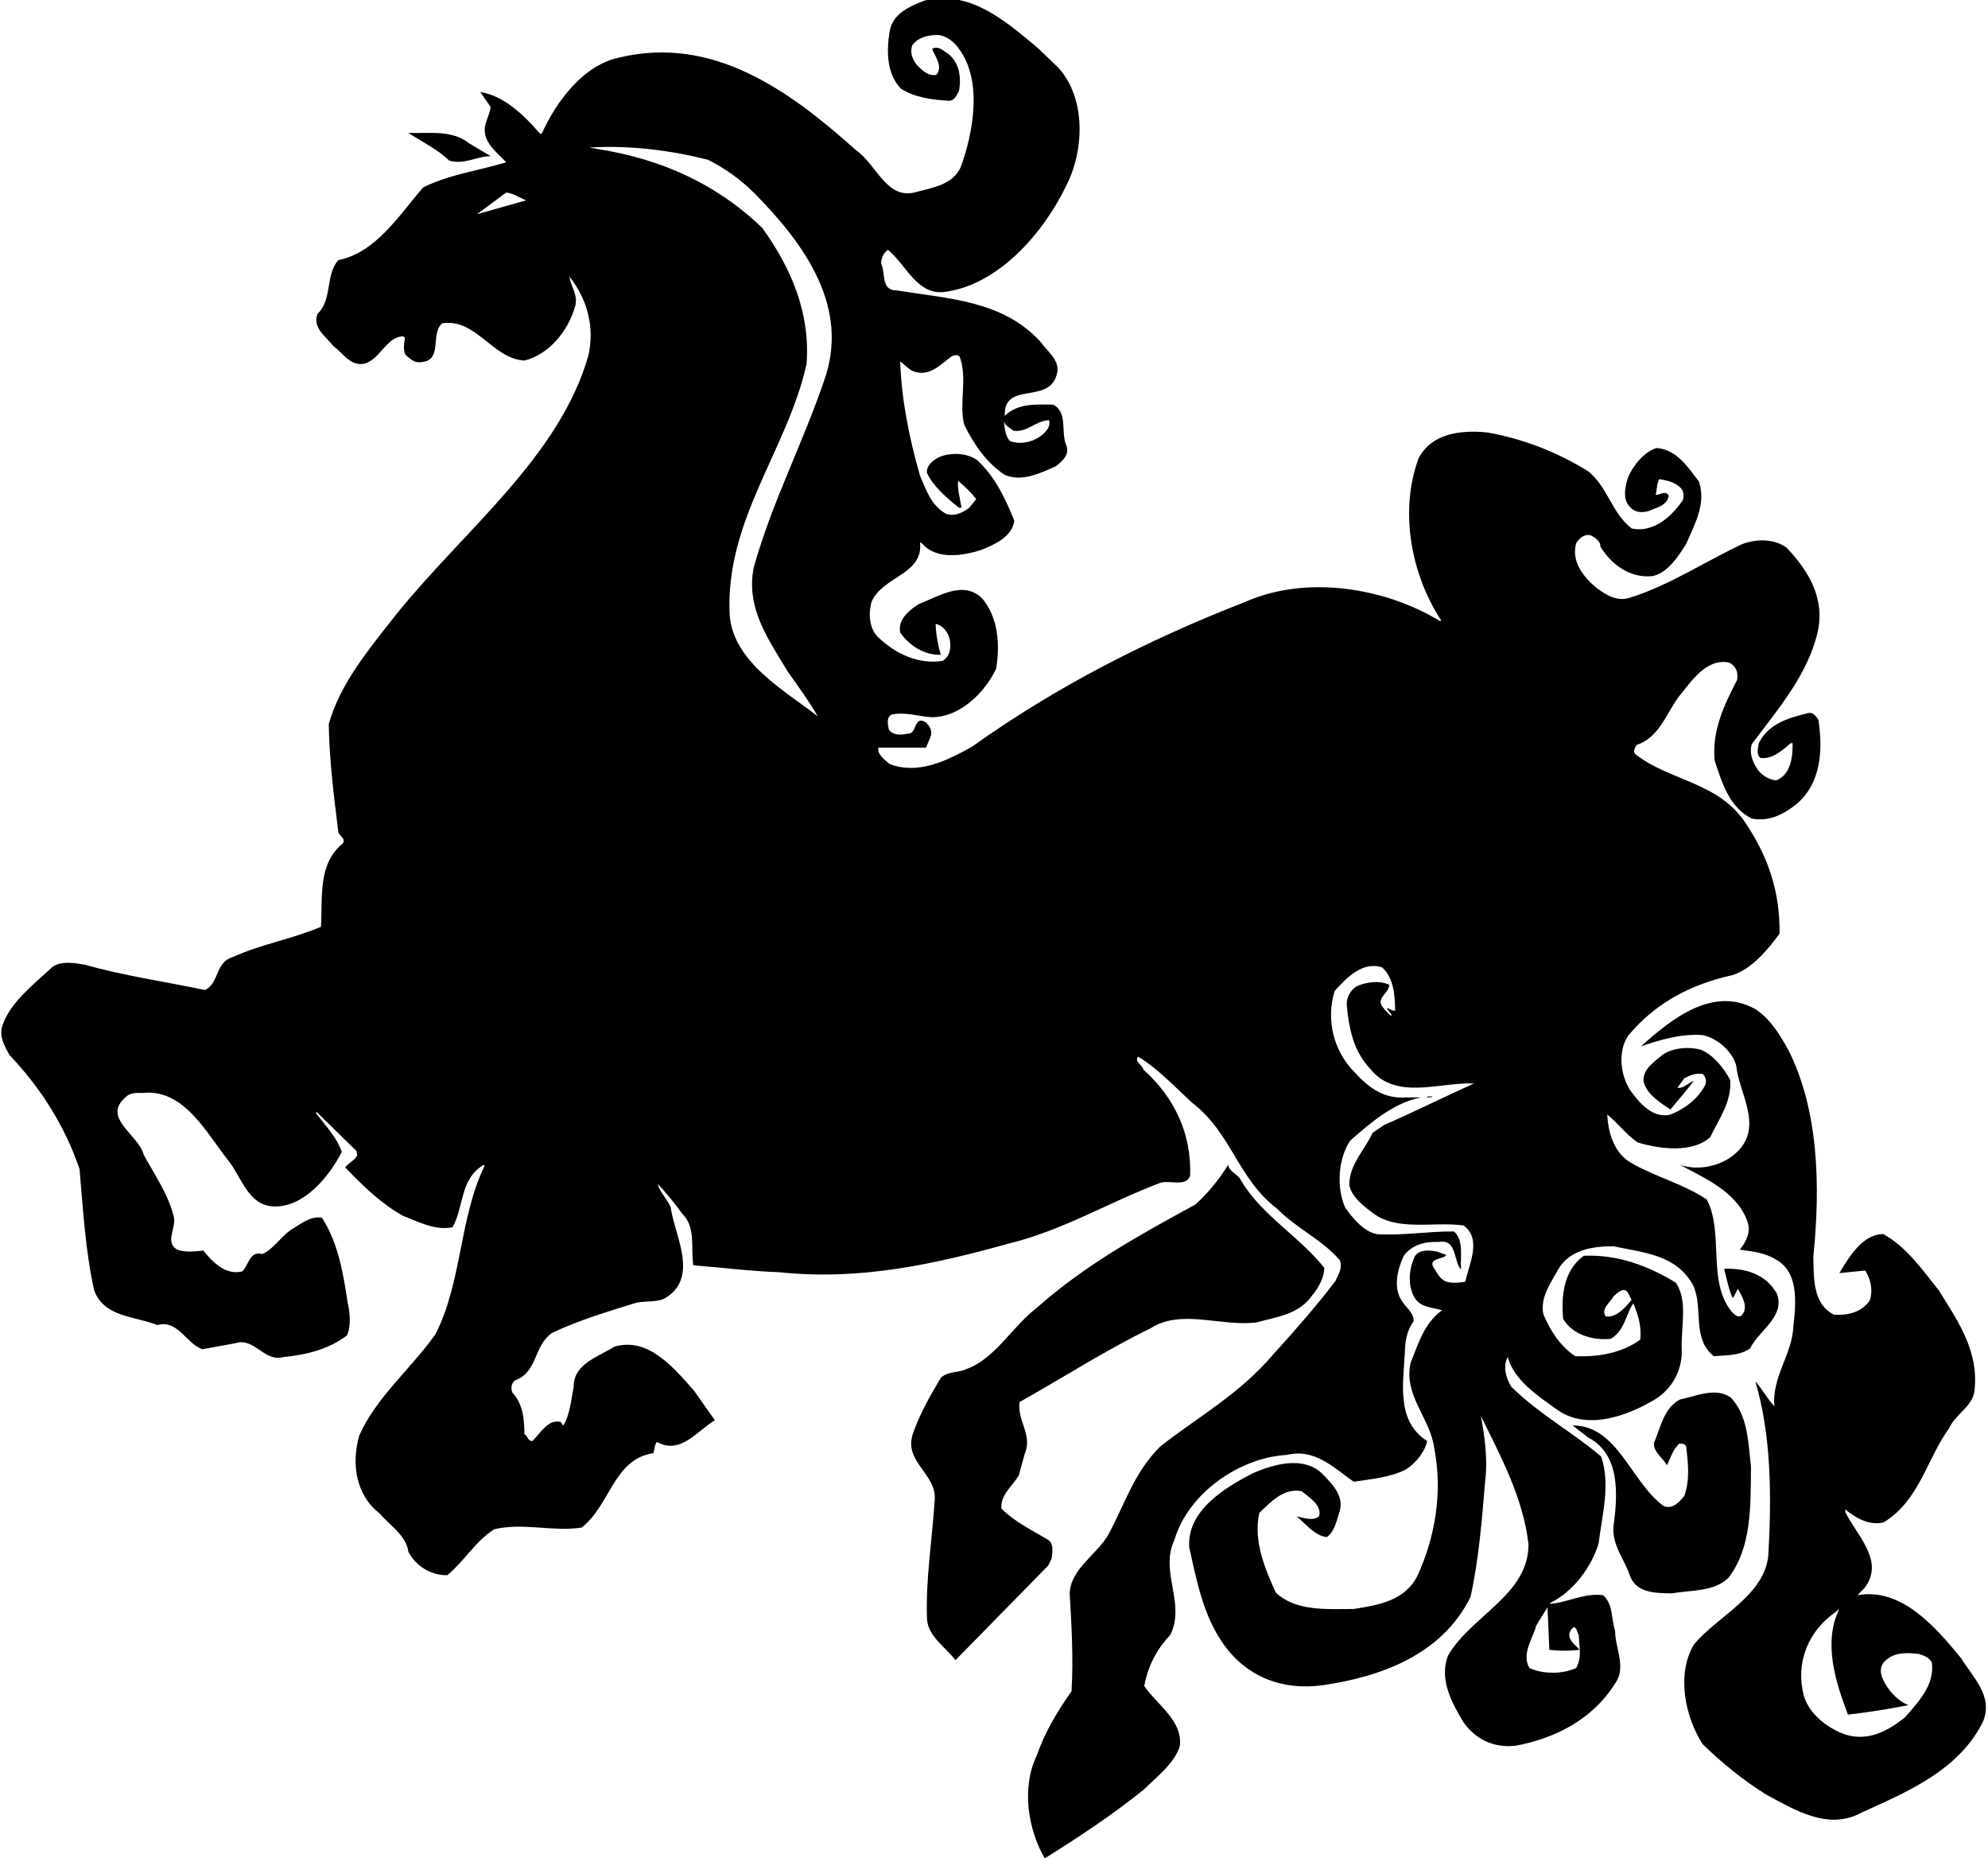 <?xml version="1.0" encoding="UTF-8"?>
<svg xmlns="http://www.w3.org/2000/svg" xmlns:xlink="http://www.w3.org/1999/xlink" width="504pt" height="471pt" viewBox="0 0 504 471" version="1.1">
<g id="surface1">
<path style=" stroke:none;fill-rule:nonzero;fill:rgb(0%,0%,0%);fill-opacity:1;" d="M 406.402 404.328 C 401.648 403.68 397.367 406.199 393.012 406.523 L 393.012 406.309 C 398.914 403.355 403.523 397.164 405.285 391.152 C 406.148 384.098 408.348 376.25 405.934 369.191 C 398.66 362.965 390.238 358.5 383.109 351.445 C 381.852 349.355 380.914 346.336 382.246 343.957 C 383.797 349.789 389.805 353.75 394.523 357.133 C 402.117 362.785 412.559 358.898 419.539 354.723 C 423.934 352.059 426.633 347.16 426.348 341.762 C 426.164 336.324 427.965 329.559 424.836 325.094 C 417.887 320.848 410.109 317.93 401.543 318.289 C 396.504 321.891 395.746 328.262 396.285 334.309 C 398.77 338.344 403.738 339.781 408.348 339.352 C 411.91 337.262 412.16 333.156 414.07 330.352 C 415.293 333.156 416.23 336.359 415.836 339.566 C 411.152 342.949 405.25 343.992 399.348 343.742 C 395.492 341.223 392.902 337.047 391.246 333.016 C 390.488 328.73 393.117 325.273 394.988 321.816 C 397.871 316.852 403.523 315.879 409.031 315.879 C 416.41 317.496 424.941 317.895 429.227 325.742 C 431.961 331.609 428.758 339.098 434.48 343.742 C 437.723 343.488 441.105 343.633 443.695 341.762 C 445.965 337.152 452.59 333.805 450.5 327.938 C 447.766 323.008 442.547 321.352 437.109 321.602 C 437.758 324.121 438.367 327.289 439.305 329.055 L 440.602 326.641 C 441.574 328.621 443.48 331.285 441.5 333.445 C 440.566 334.094 439.738 333.195 439.09 332.547 C 432.684 324.805 437.145 312.602 432.719 304.035 C 426.742 300.039 419.793 298.348 413.637 294.816 C 409.176 292.301 407.699 287.113 407.48 282.508 C 410.145 284.633 412.414 287.691 415.148 289.562 C 420.551 291.184 428.973 292.406 433.582 288.23 C 435.777 283.586 439.016 279.41 438.656 273.758 C 437.074 270.809 434.41 267.352 431.172 266.055 C 428.074 265.227 424.363 265.586 421.738 267.172 C 419.648 268.934 416.301 270.988 416.699 274.191 C 417.453 277.324 420.945 279.555 423.504 281.211 C 425.48 278.801 428.109 275.703 429.441 273.977 C 428.004 274.441 426.742 276.027 425.266 275.703 L 427.027 273.289 C 428.398 272.605 429.801 271.922 431.637 272.211 C 432.504 272.895 432.719 274.117 432.285 275.055 C 430.52 278.512 426.887 281.211 423.504 282.508 C 419.004 283.621 415.547 279.52 413.172 276.172 C 410.793 272.32 410.145 266.488 412.738 262.562 C 419.758 254.031 429.082 249.387 439.09 247.191 C 443.949 245.754 448.16 240.785 451.148 236.645 C 451.328 226.203 448.234 217.133 442.797 208.996 C 435.887 198.16 423.684 198.16 414.719 191.25 C 413.816 190.566 414.539 189.484 414.934 188.801 C 420.551 187 422.422 180.953 425.48 176.742 C 428.758 172.781 432.574 166.695 438.441 167.957 C 440.098 168.82 440.746 170.477 440.387 172.348 C 437.145 178.613 433.977 185.129 434.695 192.762 C 436.531 198.23 438.332 204.605 444.129 207.484 C 448.559 208.348 452.301 206.332 455.539 203.742 C 461.695 198.41 462.164 190.203 461.012 182.465 C 460.508 181.672 459.719 180.559 458.602 180.699 C 453.777 181.852 448.34 183.328 445.895 188.367 C 445.676 189.484 445.211 191.285 446.324 192.113 C 449.277 192.473 451.727 190.312 453.992 188.367 L 454.461 188.367 C 454.531 191.859 453.992 196.395 450.285 197.801 C 448.449 197.586 446.938 196.723 445.676 195.172 C 444.418 193.301 443.371 191.031 444.129 188.586 C 450.859 179.656 458.277 170.98 460.797 160.289 C 462.742 151.758 458.566 144.703 452.914 138.797 C 449.711 136.492 445.316 136.566 441.719 137.898 C 432.176 142.363 423.25 148.375 413.172 151.508 C 409.93 152.551 407.23 150.82 404.855 149.094 C 401.324 146.215 398.301 142.219 399.598 137.684 C 400.391 136.492 401.578 135.234 403.305 135.703 C 404.312 136.207 405.863 137.215 405.719 138.547 C 408.633 143.191 413.242 146.574 418.895 146.035 C 422.746 145.277 425.52 140.992 427.461 137.898 C 429.551 133.039 432.609 127.781 430.738 122.094 C 427.93 118.387 425.016 113.887 419.973 113.562 C 416.77 114.535 413.996 118.062 412.738 121.016 C 411.98 123.426 411.227 126.703 413.422 128.684 C 414.504 129.906 416.301 129.977 417.812 129.582 C 419.758 128.719 422.637 128.25 423.07 125.621 C 422.203 124.145 420.656 125.586 419.758 125.406 C 420.082 124.074 420.012 122.633 420.656 121.445 C 422.855 121.809 425.23 122.312 426.562 124.289 C 426.852 125.117 427.027 126.449 426.348 127.172 C 423.32 131.488 418.715 135.09 413.637 133.938 C 408.527 129.906 407.66 123.535 402.656 119.465 C 394.738 114.57 386.207 111.223 376.992 109.602 C 370.297 108.953 362.914 109.816 359.641 116.191 C 354.637 129.727 357.875 145.855 365.363 157.23 L 365.109 157.445 C 351.18 148.949 331.234 145.637 315.539 152.621 C 291.348 162.055 268.094 173.789 246.422 189.27 C 240.266 192.688 232.922 196.469 225.543 193.66 C 224.281 192.582 222.301 191.141 222.699 189.484 L 234.758 189.484 L 235.871 186.855 C 236.484 185.488 235.801 184.086 234.758 183.113 C 231.555 181.168 232.562 186.137 230.148 185.957 C 228.566 186.281 226.406 186.531 225.324 184.879 C 225.145 183.727 224.605 181.891 226.012 181.133 C 229.504 180.379 232.707 181.566 236.09 181.781 C 243.289 181.891 249.625 175.625 252.539 169.504 C 253.586 163.203 253.008 156.512 249.051 151.723 C 244.227 146.898 237.816 151.289 233.031 153.055 C 230.617 154.566 227.559 156.941 228.207 160.289 C 230.582 163.816 234.539 166.086 238.504 165.977 C 237.781 163.457 237.277 160.613 237.203 158.094 L 238.285 158.523 C 240.156 159.68 241.02 161.621 240.914 163.816 C 240.914 165.293 240.266 166.77 238.934 167.523 C 232.777 168.426 227.02 165.762 222.48 161.371 C 220.359 159.137 220.141 155.535 220.934 152.621 C 223.633 146.035 234.184 145.711 233.246 137.465 C 233.785 137.609 234.109 138.223 234.539 138.547 C 238.285 141.82 244.336 140.777 248.617 139.445 C 251.93 138.113 256.574 136.172 257.148 131.992 C 254.918 126.484 252.398 120.941 247.719 116.621 C 245.09 114.715 240.77 114.605 237.855 115.977 C 236.484 116.73 234.758 118.098 235.012 119.898 C 236.559 123.246 240.051 126.234 243.109 128.684 L 243.758 128.684 C 243.434 126.449 242.68 124.074 242.895 121.879 C 244.551 123.211 246.172 124.828 247.504 126.484 L 245.738 128.684 C 244.082 129.941 242.031 130.984 239.836 130.23 C 235.98 128.07 234.758 124.039 233.246 120.582 C 230.582 111.328 228.566 101.539 228.207 91.602 C 229.43 92.469 230.512 93.836 231.914 94.23 C 235.84 95.453 238.504 92.285 241.348 90.27 C 241.887 90.055 242.965 89.766 243.324 90.488 C 245.34 95.816 243.074 102.332 244.441 107.621 C 246.746 112.34 249.949 117.234 254.738 120.367 C 259.059 122.238 263.809 119.898 267.695 118.172 C 269.352 116.91 271.262 115.145 270.324 112.879 C 268.887 109.602 270.758 104.562 267.051 102.582 C 262.766 102.477 257.906 102.188 254.738 105.426 C 254.305 96.5 266.004 102.617 267.914 94.879 C 268.957 91.387 265.535 89.156 263.738 86.562 C 254.125 76.121 240.371 75.727 227.305 73.605 C 223.238 73.641 224.57 69.105 223.383 66.801 C 223.383 65.395 224.031 64.062 225.109 63.309 C 229.719 67.09 232.383 74.609 239.148 74.035 C 253.008 72.449 264.637 58.953 270.324 47.035 C 274.859 38.215 275.402 25.039 268.344 17.191 L 263.09 12.152 C 254.773 5.203 245.988 -2.5 234.539 0.094 C 230.871 1.461 226.227 3.406 225.543 7.977 C 224.715 13.016 224.785 18.742 228.422 22.484 C 231.984 24.754 236.27 25.293 240.699 25.547 C 242.031 25.508 242.535 24.031 243.109 23.133 C 243.758 19.605 243.254 16.039 240.48 13.699 C 239.223 12.945 237.961 11.504 236.305 12.367 C 237.062 14.422 239.148 16.727 237.422 18.957 C 235.441 19.426 233.75 17.879 232.348 16.328 C 231.34 14.996 230.617 13.27 231.266 11.504 C 232.812 9.383 235.406 8.805 238.07 8.879 C 240.086 9.199 241.887 10.605 243.109 12.367 C 249.191 20.504 246.711 33.789 243.539 42.43 C 241.453 46.82 236.629 47.504 232.598 48.586 C 224.785 51.066 222.34 41.707 217.012 38.07 C 200.09 22.879 180.723 8.949 157.105 14.562 C 147.855 16.438 140.945 25.832 137.344 33.895 L 136.91 33.895 C 132.664 28.93 127.48 24.141 121.758 23.348 L 124.383 27.094 C 124.348 28.172 123.664 29.574 123.305 30.801 C 121.539 35.406 125.645 38.289 128.344 41.133 C 121.324 43.258 113.836 44.227 107.285 47.504 C 101.094 54.633 95.297 64.027 85.758 65.938 C 82.41 69.785 84.352 75.871 80.5 79.543 C 79.168 83.07 82.516 85.195 84.461 87.645 C 86.836 89.406 88.637 92.574 91.914 92.25 C 96.234 91.641 97.711 85.375 102.246 85.23 L 102.676 85.664 C 102.426 86.996 102.137 88.902 102.895 90.055 C 103.973 90.883 104.945 91.926 106.387 91.82 C 112.574 91.641 108.902 84.691 112.109 81.953 C 120.641 80.586 124.852 90.953 132.953 91.387 C 139.18 89.875 143.969 83.898 145.695 77.996 C 146.812 74.973 144.617 72.523 144.363 70.109 C 148.758 75.617 150.809 82.641 149.188 90.055 C 141.879 115.758 117.832 134.191 100.48 155.684 C 93.605 164.504 86.262 173.105 83.344 183.547 C 83.488 192.617 84.641 201.832 85.758 210.762 C 85.902 211.879 87.844 212.523 86.871 213.82 C 80.5 218.969 81.832 227.609 81.363 234.914 C 74.129 238.012 66.172 239.309 59.012 242.586 C 54.512 243.914 55.66 249.102 51.988 250.938 C 41.875 248.812 31.508 247.336 21.68 244.562 C 19.121 244.098 15.344 243.41 13.148 245.211 C 8.504 249.531 2.562 254.105 0.617 259.938 C -0.281 262.742 1.16 265.156 2.383 267.387 C 10.625 276.062 16.566 285.746 20.168 296.328 C 21.066 306.734 21.68 317.246 23.875 327.074 C 26.43 333.949 34.277 333.59 39.895 335.855 C 45.148 334.418 47.238 340.609 51.305 341.977 L 59.656 340.465 C 64.625 338.883 66.82 345.324 71.934 343.957 C 77.801 343.383 83.344 341.977 87.953 338.484 C 89.031 336.184 88.746 332.797 88.168 330.352 C 87.016 322.719 85.758 315.086 81.617 308.641 C 78.809 308.137 76.434 310.117 74.129 311.484 C 71.395 313.141 69.379 316.672 66.461 317.859 C 63.258 316.957 63.043 320.773 61.422 322.25 C 57.211 323.328 53.934 319.91 51.523 316.957 C 49.469 317.211 46.879 317.496 44.934 316.742 C 41.695 314.871 44.719 311.344 44.07 308.426 C 42.664 302.664 39.172 297.77 36.402 292.621 C 35.18 287.656 25.746 283.371 31.793 278.152 C 32.91 276.926 34.566 277 36.188 277.035 C 46.66 275.848 52.457 287.367 57.895 294.172 C 61.312 298.418 62.934 305.797 69.738 305.797 C 77.332 305.836 83.562 297.984 86.656 291.977 C 85.398 288.266 82.48 285.277 80.07 282.074 L 80.285 281.859 L 90.363 291.723 L 90.582 292.84 C 89.898 294.172 88.168 294.926 87.52 295.898 C 91.984 300.578 96.844 305.258 102.246 308.211 C 106.168 309.688 110.344 311.988 114.734 311.055 C 117.652 305.906 116.535 298.887 122.621 295.25 L 122.871 295.465 C 116.391 308.785 117.148 325.094 110.344 338.27 C 104.152 346.945 95.152 354.434 91.047 363.938 C 89.105 370.848 90.113 378.734 96.09 383.484 C 98.859 386.652 103.035 389.246 103.539 393.348 C 105.52 397.129 109.555 399.359 113.402 399.254 C 117.688 395.723 120.566 390.613 125.285 387.625 C 132.52 385.859 140.188 388.309 147.426 387.191 C 154.73 381.613 155.488 369.84 165.641 368.328 C 165.965 367.355 165.891 366.312 166.539 365.484 C 172.48 368.832 176.836 362.605 181.227 359.977 L 175.973 352.523 C 170.605 346.406 164.234 338.848 155.773 341.328 C 151.961 343.777 145.371 345.648 145.445 351.445 C 144.797 354.828 144.508 358.535 142.816 361.309 C 142.453 361.094 142.453 360.66 142.168 360.41 C 138.855 359.652 137.164 363.18 134.934 365.27 C 133.816 365.234 133.816 364.008 132.953 363.504 C 132.914 359.582 132.555 355.801 129.891 352.957 C 129.461 351.949 129.605 350.617 130.539 349.898 C 136.406 347.738 135.184 341.188 139.973 337.836 C 146.633 334.672 153.762 332.547 160.816 330.352 C 163.406 329.523 166.648 330.352 168.949 328.84 C 177.195 323.512 171.004 313.07 170.031 306.016 C 169.168 303.926 167.188 302.055 166.754 300.074 C 168.879 302.344 171.074 304.969 172.875 307.527 C 176.477 311.09 175.105 315.914 175.754 320.703 C 183.062 321.277 190.227 322.215 197.68 322.465 C 218.379 324.66 237.422 320.27 255.637 315.23 C 269.211 311.953 281.125 304.754 294.012 299.859 C 296.426 298.961 300.492 300.977 301.715 298.094 C 302.148 287.582 297.863 278.258 289.871 271.094 C 289.621 269.906 287.461 269.043 288.539 267.82 C 293.438 270.77 297.719 275.344 302.148 279.445 C 312.336 287.223 313.668 298.672 323.855 306.445 C 328.824 311.449 335.16 314.188 339.66 319.406 C 340.449 321.352 339.301 323.043 338.578 324.66 C 333.754 331.035 328.32 337.188 322.777 343.309 C 314.207 353.391 303.84 359.039 294.23 366.566 C 287.461 373.152 285.086 381.539 280.871 389.172 C 277.887 394.176 271.406 397.738 271.188 403.859 C 271.656 411.996 272.16 420.418 271.656 428.664 C 268.02 433.812 264.852 439.141 262.871 444.898 C 258.914 453.07 260.57 463.547 264.852 471.035 C 273.387 465.707 281.809 460.164 289.871 453.684 C 293.258 450.371 297.613 447.059 299.09 442.703 C 299.988 436.258 293.547 432.301 290.09 427.367 C 290.953 422.508 293.148 418.152 296.676 414.406 C 300.711 406.453 293.902 398.387 297.758 390.289 C 301.176 378.625 314.062 369.445 326.305 368.762 C 333.289 367.07 338.074 371.965 343.188 375.566 C 347.723 374.883 352.367 374.484 356.363 372.504 C 359.027 370.812 361.223 367.934 361.836 365.27 C 354.023 360.301 355.715 350.867 356.148 343.094 C 356.219 340.105 356.613 337.262 358.344 334.957 C 358.668 332.871 356.254 331.32 355.246 329.484 C 353.16 326.176 354.383 321.457 355.895 318.289 C 357.984 315.48 361.223 314.652 364.68 314.797 C 369.504 313.969 368.352 319.516 370.402 321.816 C 370.152 318.469 371.195 314.547 368.641 312.133 C 362.016 312.062 355.895 313.215 349.09 312.816 C 345.742 312.172 342.898 308.785 340.992 306.016 C 338.797 300.938 339.227 293.664 342.324 289.094 C 347.688 284.379 353.375 279.52 360.285 278.152 L 356.363 278.152 C 350.965 278.582 346.969 275.703 343.402 271.777 C 338.109 266.379 336.098 258.566 338.363 251.152 C 341.422 247.84 345.422 243.555 350.422 245.211 C 353.445 248.055 353.629 252.375 353.699 256.191 C 352.871 256.266 352.332 255.578 351.539 255.543 L 352.836 257.27 L 352.617 257.488 C 351.863 256.695 351 255.938 350.422 255.074 C 348.875 252.914 352.223 251.691 352.188 249.605 C 349.668 248.414 346.211 248.922 343.836 250.035 C 342.324 251.078 341.387 252.77 341.422 254.645 C 341.965 260.656 343.113 266.414 347.363 270.879 C 353.809 279.051 365.109 274.227 373.68 274.621 C 366.047 278.043 358.559 281.824 350.855 285.172 L 348.012 287.113 C 345.961 291.508 342.105 295.105 342.07 300.289 C 342.539 303.133 345.312 305.402 347.578 307.094 C 353.949 312.352 363.168 309.508 371.051 310.621 C 375.805 314.078 372.348 320.559 371.484 324.879 C 369.863 325.129 367.703 325.383 366.227 324.66 C 365.109 324.016 364.391 322.863 363.816 321.816 C 361.367 318.723 366.227 319.262 366.66 318.074 L 364.246 317.211 C 362.41 316.887 360.07 316.633 358.773 318.289 C 357.301 321.133 356.832 325.418 358.344 328.371 C 359.746 331.504 362.988 331.25 365.578 332.113 C 360.973 335.496 359.602 340.609 357.66 345.289 C 355.68 353.641 362.59 359.363 363.598 366.996 C 365.832 378.191 363.777 389.75 359.422 399.254 C 356.289 405.77 349.344 406.848 343.188 407.82 C 336.312 407.82 328.605 408.504 323.426 403.645 C 320.652 397.523 317.734 390.613 319.246 383.484 C 322.234 380.605 325.586 377.039 330.012 377.977 C 331.922 379.559 335.23 381.539 334.402 384.348 C 332.746 385.715 330.047 384.527 328.715 384.348 C 331.164 386.328 333.254 389.246 336.383 389.605 C 338.398 388.055 338.723 385.789 339.441 383.699 C 341.027 379.383 338.004 376.43 335.27 373.586 C 330.516 368.906 322.883 371.137 317.734 373.367 C 310.789 376.898 300.816 382.836 301.5 392.23 C 303.445 400.871 305.062 409.586 310.246 416.82 C 316.188 425.137 325.223 428.52 335.27 427.152 C 350.027 425.027 365.578 419.449 372.812 404.762 C 374.902 395.293 375.695 385.32 376.523 375.348 C 377.242 369.695 376.344 363.902 375.441 358.898 C 380.445 369.121 386.098 379.453 387.504 391.367 C 387.609 404.219 372.961 409.477 367.09 419.664 C 364.785 425.711 368.098 431.652 371.051 436.582 C 374.219 440.977 378.754 443.062 384.227 442.488 C 394.055 440.652 403.664 435.973 409.461 426.684 C 412.414 422.652 409.461 417.793 409.461 413.328 C 408.453 410.34 409.031 406.633 406.402 404.328 Z M 407.051 333.66 C 405.824 331.719 408.164 330.242 409.031 328.621 C 410.145 327.578 412.055 325.777 412.953 328.152 L 413.637 329.484 C 411.91 331.574 409.715 334.059 407.051 333.66 Z M 256.934 109.172 C 260.496 109.676 262.586 106.578 265.934 106.508 C 266.293 107.48 265.824 108.594 265.07 109.387 C 262.801 111.941 259.02 112.879 256.07 111.801 C 254.883 110.574 254.699 108.559 254.52 106.758 C 254.809 107.91 256.07 108.484 256.934 109.172 Z M 120.891 54.309 L 128.344 48.801 C 130.215 49.016 131.727 50.133 133.383 50.781 Z M 208.875 96.645 C 203.438 112.555 195.629 127.531 191.09 143.84 C 189.004 154.133 194.906 162.195 199.66 170.152 C 202.32 173.934 205.059 177.641 207.324 181.566 C 199.047 175.086 185.762 167.848 184.973 155.684 C 183.891 131.672 199.621 114.102 204.48 92.25 C 205.453 79.074 200.484 67.879 193.285 57.801 C 181.441 46.387 167.367 40.305 151.816 37.82 L 149.402 37.387 C 159.844 36.777 169.996 38.109 179.465 40.484 C 183.641 42.57 187.527 45.309 191.09 48.801 C 204.016 61.867 215.641 77.922 208.875 96.645 Z M 399.598 422.762 C 396.32 424.379 390.992 424.379 387.719 422.762 C 385.703 419.195 388.547 415.414 389.48 411.996 L 392.324 407.387 L 392.793 418.152 C 395.207 418.477 398.051 418.477 400.461 418.152 C 399.348 416.891 397.188 415.488 398.051 413.543 C 398.195 413.113 398.59 412.789 398.914 412.426 C 399.887 412.5 399.742 413.797 400.246 414.406 C 400.355 417.574 401.109 419.988 399.598 422.762 Z M 113.871 40.699 C 110.703 37.641 106.961 35.984 103.539 33.68 C 108.293 33.895 114.594 32.781 118.91 36.309 L 124.383 39.586 C 121 39.547 117.723 41.852 113.871 40.699 Z M 497.227 420.348 C 490.461 412.066 481.891 402.348 470.914 404.328 L 472.641 402.566 C 478.004 395.688 470.695 389.172 467.816 383.23 L 467.816 382.586 C 470.59 384.816 473.758 386.688 477.5 385.898 C 486.609 380.352 488.445 369.879 494.168 361.957 C 495.645 358.609 500 356.484 500.539 352.742 C 501.836 342.66 496.398 334.852 491.539 327.074 C 487.398 321.891 483.367 316.094 477.5 312.816 C 472.211 312.711 468.754 318.688 466.305 322.684 L 472.895 322.035 C 474.227 324.156 474.945 327.145 473.973 329.703 C 471.887 332.617 468.535 333.445 464.973 333.23 C 459.609 330.566 459.824 324.121 459.719 318.508 C 461.555 300.508 461.051 281.246 453.344 266.055 C 451.258 262.348 448.918 258.316 444.992 255.758 C 434.34 249.891 424.004 258.027 416.051 265.191 C 420.945 263.57 425.879 261.988 431.637 262.348 C 435.383 263.176 438.98 266.27 440.168 270.016 C 440.816 277 446.684 284.738 441.07 291.289 C 437.254 295.574 430.699 296.906 425.914 295.25 C 432.215 298.672 440.422 302.09 443.051 309.723 C 444.02 312.492 442.363 315.156 441.07 316.742 C 444.199 317.176 447.406 317.535 450.07 319.152 C 456.082 322.359 455.324 330.062 454.676 336.074 C 454.352 343.418 449.133 348.996 449.852 356.484 C 447.98 354.434 446.828 352.129 444.992 350.113 C 449.062 363.578 449.168 379.238 448.305 394.211 C 447.367 404.438 435.453 409.586 429.441 416.82 C 424.941 424.379 427.211 435.18 431.637 442.055 C 436.676 446.988 442.004 451.234 447.656 454.797 C 454.785 458.613 463.461 464.125 471.992 459.406 C 483.297 454.258 496.578 448.824 502.734 436.367 C 505.398 429.961 500.215 425.207 497.227 420.348 Z M 482.973 435.25 C 478.762 438.672 473.684 441.48 467.816 439.645 C 463.426 438.094 458.672 434.531 457.305 429.781 C 455.145 421.609 458.312 413.582 465.188 408.719 L 466.305 407.82 C 462.094 416.316 465.441 426.609 468.5 434.602 C 473.434 434.027 478.832 433.199 483.836 432.191 C 480.957 431.109 477.969 427.766 477.031 424.738 C 476.562 423.445 476.926 421.754 477.934 420.996 C 480.094 418.766 483.477 418.836 486.5 419.23 C 487.723 419.629 489.129 420.094 489.777 421.426 C 490.461 427.008 486.57 431.184 482.973 435.25 Z M 363.168 277.898 C 362.629 278.008 362.016 277.719 361.617 278.152 C 362.121 278.043 362.77 278.332 363.168 277.898 Z M 265.719 396.84 L 242.246 420.781 C 239.617 417.43 235.336 414.77 235.012 410.449 C 234.648 400.297 236.305 390.398 236.953 380.391 C 237.711 373.621 228.891 370.562 231.48 363.289 C 233.176 358.355 235.801 353.785 238.504 349.25 C 240.23 347.559 242.855 347.988 244.871 347.055 C 252.18 344.535 256.535 336.324 262.871 331.465 C 275.293 320.449 289.152 312.891 303.012 305.328 C 306.324 302.379 309.133 298.852 311.363 295.25 C 311.652 297.086 313.883 297.555 314.641 299.211 C 319.754 307.961 329.508 313.465 335.734 321.352 C 335.699 323.836 334.332 326.316 332.641 328.371 C 329.219 333.23 323.641 333.77 318.602 335.176 C 309.602 336.359 299.52 331.609 291.602 336.723 C 280.297 342.23 269.531 349.176 258.48 355.367 C 257.832 360.191 261.863 363.648 259.777 368.547 L 258.266 374.016 C 256.609 376.719 253.621 378.879 253.871 382.367 C 257.293 385.789 261.648 387.84 265.719 390.289 C 267.23 391.367 266.832 393.527 266.582 395.113 Z M 438.188 399.938 C 434.41 403.535 428.863 402.961 423.934 403.859 C 419.758 403.789 414.754 403.859 413.172 399.254 C 411.801 395.184 408.742 391.766 409.031 386.977 C 410.145 378.914 410.828 368.617 402.656 364.367 L 398.699 361.309 C 410.074 361.273 413.422 375.566 421.738 381.719 C 424.004 382.656 425.77 380.75 427.027 379.094 C 428.469 375.168 427.965 370.742 427.461 366.566 C 427.027 365.918 426.383 365.844 425.695 365.918 C 424.113 367.5 423.465 369.516 422.637 371.391 C 421.52 369.516 419.074 367.898 419.324 365.699 C 421.055 361.848 421.703 356.953 425.914 354.723 C 429.945 353.93 434.984 351.445 438.871 354.289 C 443.191 359.039 443.191 365.594 443.914 371.82 C 443.805 381.938 444.094 392.23 438.188 399.938 "/>
</g>
</svg>

